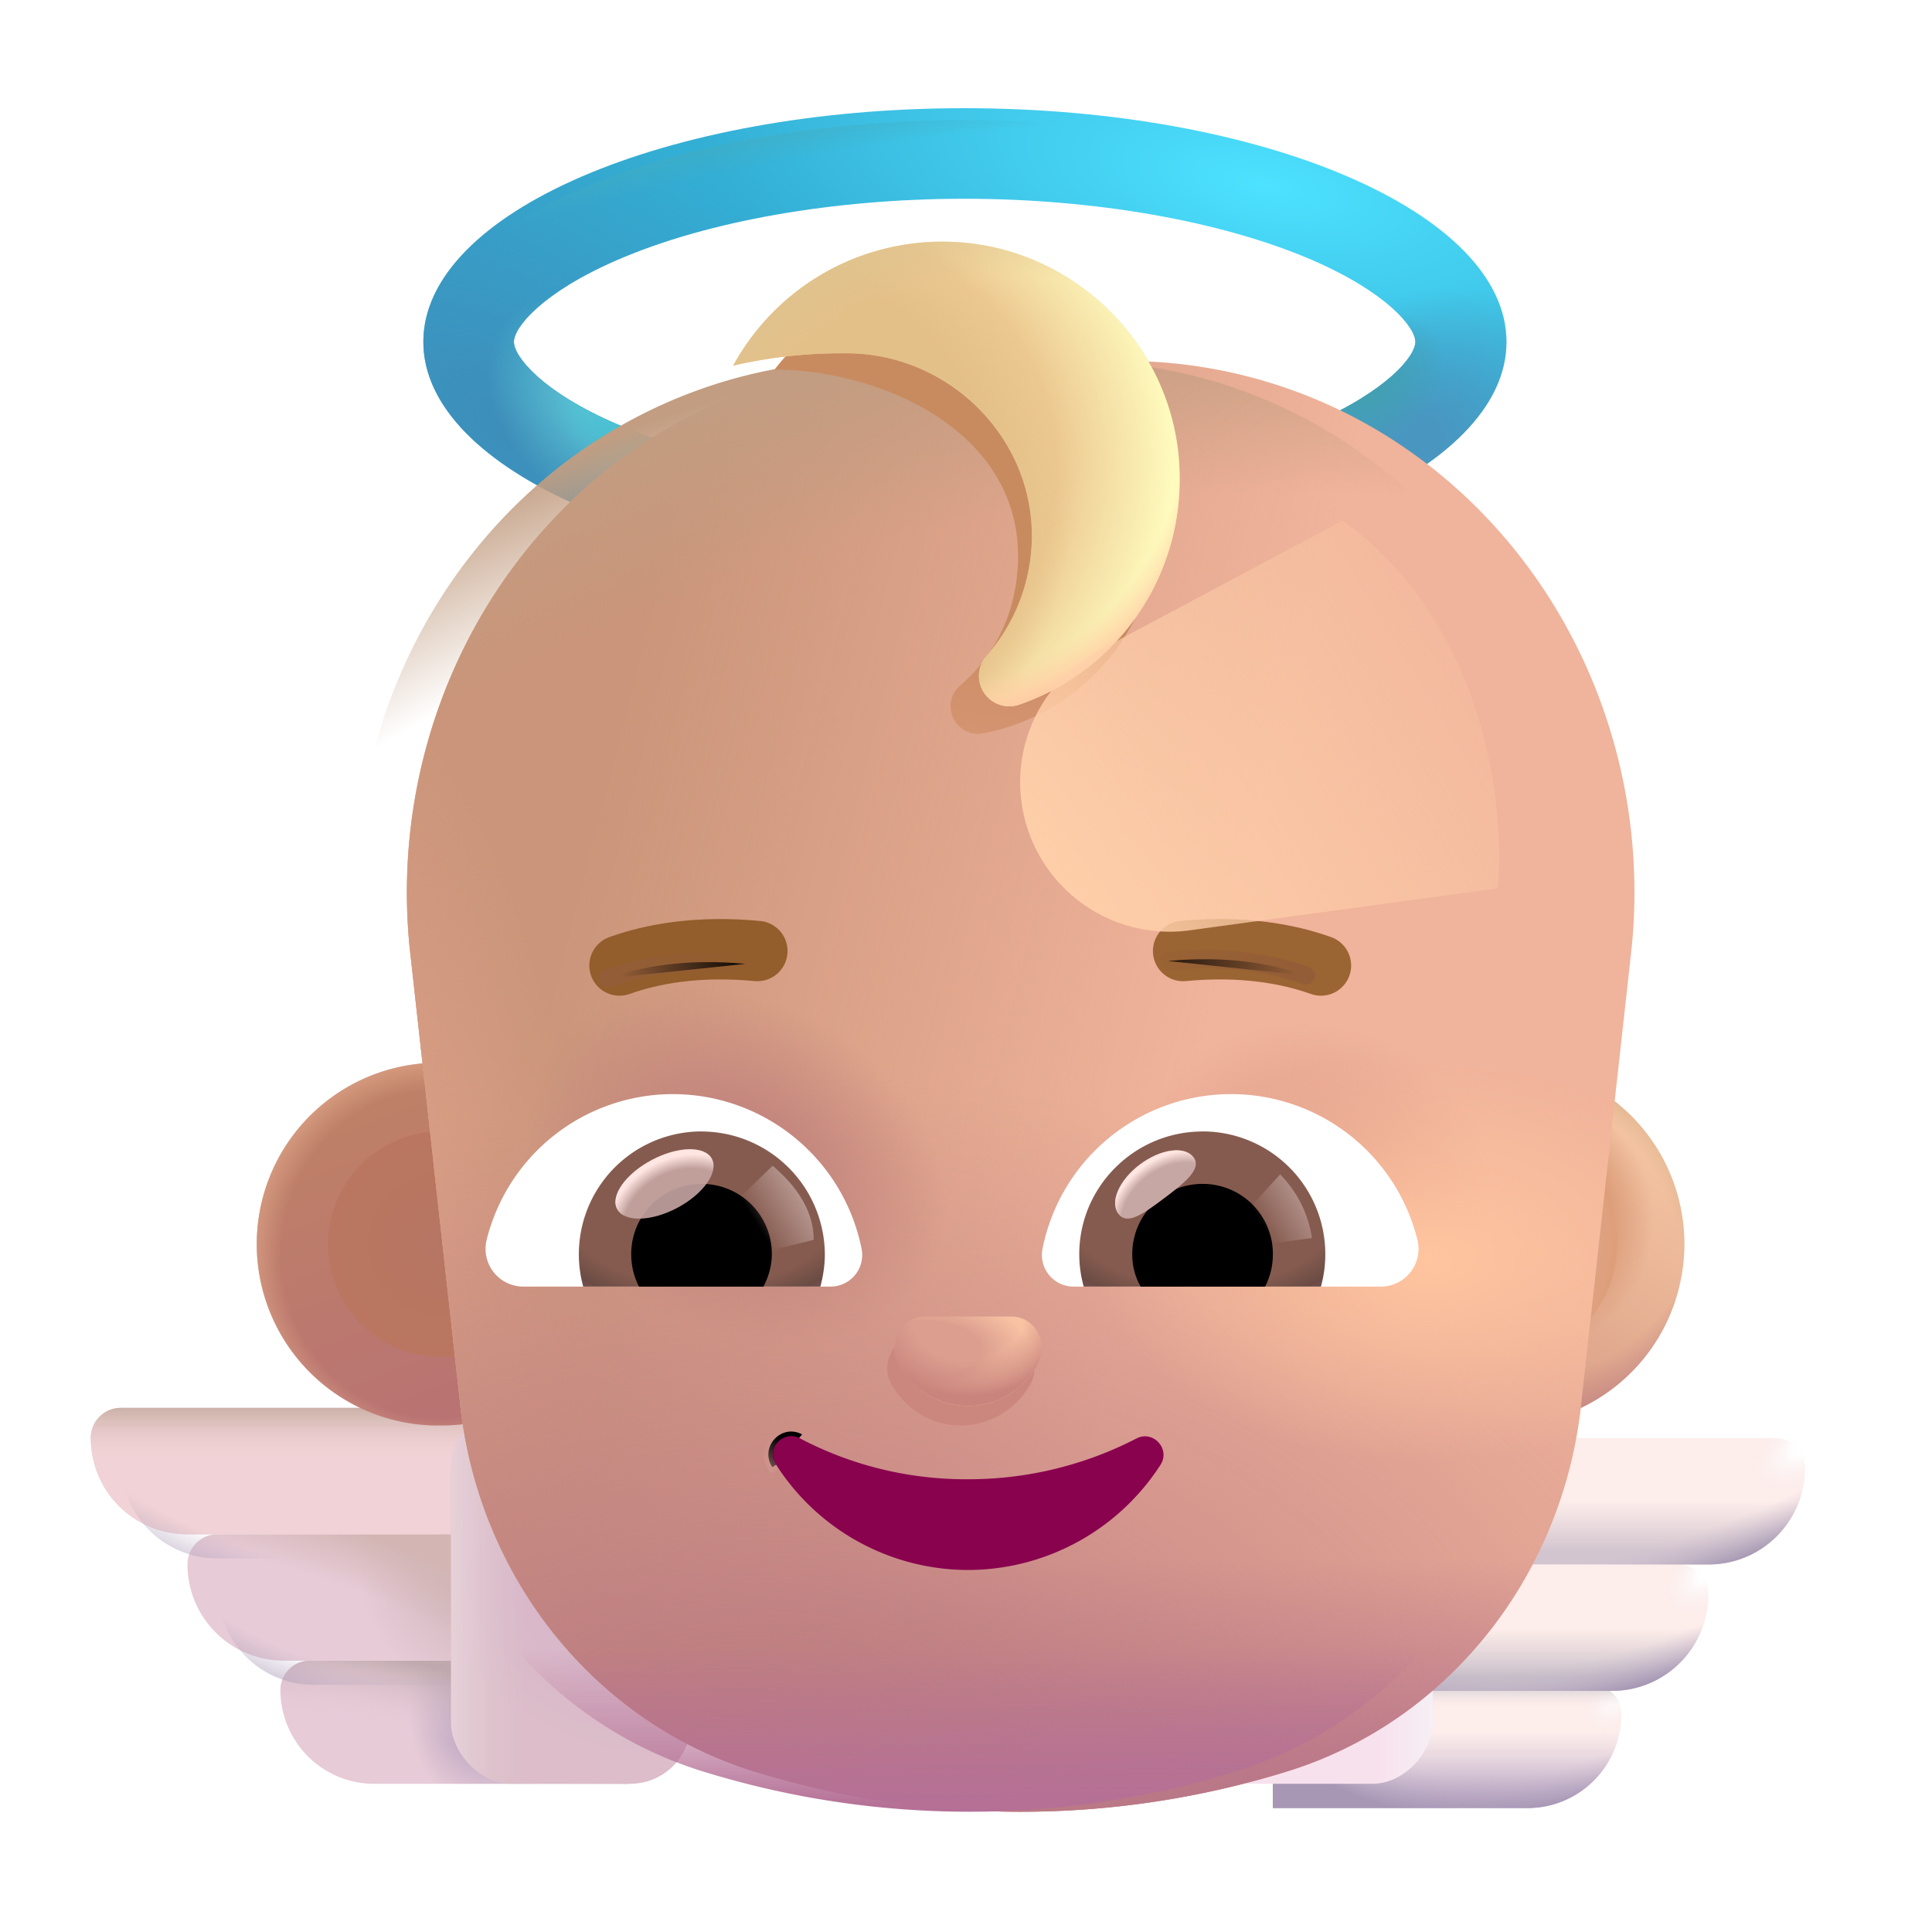 <svg width="100%" height="100%" viewBox="0 0 32 32" xmlns="http://www.w3.org/2000/svg"><g filter="url(#a)"><path fill="url(#b)" d="M15.972 3.492c2.16 0 4.26.37 5.75 1.01 1.25.54 1.72 1.12 1.72 1.36s-.47.82-1.72 1.36c-1.49.64-3.58 1.01-5.75 1.01s-4.26-.36-5.74-1c-1.26-.54-1.72-1.13-1.72-1.37s.47-.82 1.72-1.36c1.48-.64 3.58-1.01 5.74-1.01m0-1.5c-4.95 0-8.96 1.73-8.96 3.87s4.01 3.87 8.97 3.87 8.97-1.73 8.97-3.87-4.02-3.87-8.98-3.87"/><path fill="url(#c)" d="M15.972 3.492c2.16 0 4.26.37 5.75 1.01 1.25.54 1.72 1.12 1.72 1.36s-.47.82-1.72 1.36c-1.49.64-3.58 1.01-5.75 1.01s-4.26-.36-5.74-1c-1.26-.54-1.72-1.13-1.72-1.37s.47-.82 1.72-1.36c1.48-.64 3.58-1.01 5.74-1.01m0-1.5c-4.95 0-8.96 1.73-8.96 3.87s4.01 3.87 8.97 3.87 8.97-1.73 8.97-3.87-4.02-3.87-8.98-3.87"/><path fill="url(#d)" d="M15.972 3.492c2.16 0 4.26.37 5.75 1.01 1.25.54 1.72 1.12 1.72 1.36s-.47.82-1.72 1.36c-1.49.64-3.58 1.01-5.75 1.01s-4.26-.36-5.74-1c-1.26-.54-1.72-1.13-1.72-1.37s.47-.82 1.72-1.36c1.48-.64 3.58-1.01 5.74-1.01m0-1.5c-4.95 0-8.96 1.73-8.96 3.87s4.01 3.87 8.97 3.87 8.97-1.73 8.97-3.87-4.02-3.87-8.98-3.87"/><path fill="url(#e)" d="M15.972 3.492c2.16 0 4.26.37 5.75 1.01 1.25.54 1.72 1.12 1.72 1.36s-.47.82-1.72 1.36c-1.49.64-3.58 1.01-5.75 1.01s-4.26-.36-5.74-1c-1.26-.54-1.72-1.13-1.72-1.37s.47-.82 1.72-1.36c1.48-.64 3.58-1.01 5.74-1.01m0-1.5c-4.95 0-8.96 1.73-8.96 3.87s4.01 3.87 8.97 3.87 8.97-1.73 8.97-3.87-4.02-3.87-8.98-3.87"/><path fill="url(#f)" d="M15.972 3.492c2.16 0 4.26.37 5.75 1.01 1.25.54 1.72 1.12 1.72 1.36s-.47.82-1.72 1.36c-1.49.64-3.58 1.01-5.75 1.01s-4.26-.36-5.74-1c-1.26-.54-1.72-1.13-1.72-1.37s.47-.82 1.72-1.36c1.48-.64 3.58-1.01 5.74-1.01m0-1.5c-4.95 0-8.96 1.73-8.96 3.87s4.01 3.87 8.97 3.87 8.97-1.73 8.97-3.87-4.02-3.87-8.98-3.87"/><path fill="url(#g)" d="M15.972 3.492c2.16 0 4.26.37 5.75 1.01 1.25.54 1.72 1.12 1.72 1.36s-.47.82-1.72 1.36c-1.49.64-3.58 1.01-5.75 1.01s-4.26-.36-5.74-1c-1.26-.54-1.72-1.13-1.72-1.37s.47-.82 1.72-1.36c1.48-.64 3.58-1.01 5.74-1.01m0-1.5c-4.95 0-8.96 1.73-8.96 3.87s4.01 3.87 8.97 3.87 8.97-1.73 8.97-3.87-4.02-3.87-8.98-3.87"/></g><path fill="url(#h)" d="M15.972 3.492c2.16 0 4.26.37 5.75 1.01 1.25.54 1.72 1.12 1.72 1.36s-.47.82-1.72 1.36c-1.49.64-3.58 1.01-5.75 1.01s-4.26-.36-5.74-1c-1.26-.54-1.72-1.13-1.72-1.37s.47-.82 1.72-1.36c1.48-.64 3.58-1.01 5.74-1.01m0-1.5c-4.95 0-8.96 1.73-8.96 3.87s4.01 3.87 8.97 3.87 8.97-1.73 8.97-3.87-4.02-3.87-8.98-3.87"/><path fill="#FDEDEB" d="M26.856 28.392a.486.486 0 0 0-.486-.486h-5.288v2.04h4.22c.858 0 1.553-.697 1.553-1.555"/><path fill="url(#i)" d="M26.856 28.392a.486.486 0 0 0-.486-.486h-5.288v2.04h4.22c.858 0 1.553-.697 1.553-1.555"/><path fill="url(#j)" d="M26.856 28.392a.486.486 0 0 0-.486-.486h-5.288v2.04h4.22c.858 0 1.553-.697 1.553-1.555"/><path fill="url(#k)" d="M26.856 28.392a.486.486 0 0 0-.486-.486h-5.288v2.04h4.22c.858 0 1.553-.697 1.553-1.555"/><path fill="url(#l)" d="M26.856 28.392a.486.486 0 0 0-.486-.486h-5.288v2.04h4.22c.858 0 1.553-.697 1.553-1.555"/><g filter="url(#m)"><path fill="#FDEDEB" d="M28.395 26.31a.5.5 0 0 0-.499-.498h-6.814v2.094h5.717c.881 0 1.596-.714 1.596-1.595"/><path fill="url(#n)" d="M28.395 26.31a.5.5 0 0 0-.499-.498h-6.814v2.094h5.717c.881 0 1.596-.714 1.596-1.595"/><path fill="url(#o)" d="M28.395 26.31a.5.5 0 0 0-.499-.498h-6.814v2.094h5.717c.881 0 1.596-.714 1.596-1.595"/><path fill="url(#p)" d="M28.395 26.31a.5.5 0 0 0-.499-.498h-6.814v2.094h5.717c.881 0 1.596-.714 1.596-1.595"/></g><g filter="url(#q)"><path fill="#FDEDEB" d="M29.996 24.217a.5.5 0 0 0-.498-.498h-8.416v2.093h7.319c.88 0 1.595-.714 1.595-1.595"/><path fill="url(#r)" d="M29.996 24.217a.5.5 0 0 0-.498-.498h-8.416v2.093h7.319c.88 0 1.595-.714 1.595-1.595"/><path fill="url(#s)" d="M29.996 24.217a.5.5 0 0 0-.498-.498h-8.416v2.093h7.319c.88 0 1.595-.714 1.595-1.595"/><path fill="url(#t)" d="M29.996 24.217a.5.5 0 0 0-.498-.498h-8.416v2.093h7.319c.88 0 1.595-.714 1.595-1.595"/></g><g filter="url(#u)" transform="matrix(-1 0 0 1 24.129 23.718)"><rect width="3.969" height="6.227" fill="#F7E1ED" rx="1"/><rect width="3.969" height="6.227" fill="url(#v)" rx="1"/></g><g filter="url(#w)"><path fill="#E7CBD7" d="M5.145 28.392c0-.269.217-.486.485-.486h5.288v2.04h-4.22a1.554 1.554 0 0 1-1.553-1.555"/><path fill="url(#x)" d="M5.145 28.392c0-.269.217-.486.485-.486h5.288v2.04h-4.22a1.554 1.554 0 0 1-1.553-1.555"/><path fill="url(#y)" d="M5.145 28.392c0-.269.217-.486.485-.486h5.288v2.04h-4.22a1.554 1.554 0 0 1-1.553-1.555"/></g><g filter="url(#z)"><path fill="#E7CBD7" d="M3.605 26.31c0-.275.224-.498.499-.498h6.814v2.094H5.201a1.595 1.595 0 0 1-1.596-1.595"/><path fill="url(#A)" d="M3.605 26.31c0-.275.224-.498.499-.498h6.814v2.094H5.201a1.595 1.595 0 0 1-1.596-1.595"/><path fill="url(#B)" d="M3.605 26.31c0-.275.224-.498.499-.498h6.814v2.094H5.201a1.595 1.595 0 0 1-1.596-1.595"/></g><path fill="url(#C)" d="M3.605 26.31c0-.275.224-.498.499-.498h6.814v2.094H5.201a1.595 1.595 0 0 1-1.596-1.595"/><g filter="url(#D)"><path fill="#E7CBD7" d="M2.004 24.217c0-.275.223-.498.498-.498h8.416v2.093H3.599a1.595 1.595 0 0 1-1.595-1.595"/><path fill="#F1D2D6" d="M2.004 24.217c0-.275.223-.498.498-.498h8.416v2.093H3.599a1.595 1.595 0 0 1-1.595-1.595"/><path fill="url(#E)" d="M2.004 24.217c0-.275.223-.498.498-.498h8.416v2.093H3.599a1.595 1.595 0 0 1-1.595-1.595"/></g><path fill="url(#F)" d="M2.004 24.217c0-.275.223-.498.498-.498h8.416v2.093H3.599a1.595 1.595 0 0 1-1.595-1.595"/><g filter="url(#G)"><rect width="3.969" height="6.227" x="7.871" y="23.718" fill="url(#H)" rx="1"/><rect width="3.969" height="6.227" x="7.871" y="23.718" fill="url(#I)" rx="1"/></g><path fill="url(#J)" d="M7.257 23.61a3.004 3.004 0 1 0 0-6.007 3.004 3.004 0 0 0 0 6.008"/><path fill="url(#K)" d="M7.257 23.61a3.004 3.004 0 1 0 0-6.007 3.004 3.004 0 0 0 0 6.008"/><g filter="url(#L)"><path fill="url(#M)" d="M7.257 22.474a1.867 1.867 0 1 0 0-3.733 1.867 1.867 0 0 0 0 3.733"/></g><path fill="url(#N)" d="M24.817 23.61a3.004 3.004 0 1 0 0-6.006 3.004 3.004 0 0 0 0 6.007"/><path fill="url(#O)" d="M24.817 23.61a3.004 3.004 0 1 0 0-6.006 3.004 3.004 0 0 0 0 6.007"/><path fill="url(#P)" d="M24.817 23.61a3.004 3.004 0 1 0 0-6.006 3.004 3.004 0 0 0 0 6.007"/><path fill="url(#Q)" d="M24.817 23.61a3.004 3.004 0 1 0 0-6.006 3.004 3.004 0 0 0 0 6.007"/><g filter="url(#R)"><path fill="url(#S)" d="M24.817 22.531a1.924 1.924 0 1 0 0-3.847 1.924 1.924 0 0 0 0 3.847"/></g><g filter="url(#T)"><path fill="#F0B39B" d="M22.718 7.633a8.2 8.2 0 0 0-4.904-1.654h-3.517c-1.754 0-3.47.582-4.904 1.654-2.443 1.84-3.763 4.899-3.461 8.032l.83 7.497c.273 2.902 2.197 5.342 4.866 6.174 2.886.896 5.97.896 8.855 0 2.67-.832 4.593-3.272 4.866-6.174l.83-7.497c.302-3.133-1.018-6.192-3.46-8.032"/><path fill="url(#U)" d="M22.718 7.633a8.2 8.2 0 0 0-4.904-1.654h-3.517c-1.754 0-3.47.582-4.904 1.654-2.443 1.84-3.763 4.899-3.461 8.032l.83 7.497c.273 2.902 2.197 5.342 4.866 6.174 2.886.896 5.97.896 8.855 0 2.67-.832 4.593-3.272 4.866-6.174l.83-7.497c.302-3.133-1.018-6.192-3.46-8.032"/><path fill="url(#V)" d="M22.718 7.633a8.2 8.2 0 0 0-4.904-1.654h-3.517c-1.754 0-3.47.582-4.904 1.654-2.443 1.84-3.763 4.899-3.461 8.032l.83 7.497c.273 2.902 2.197 5.342 4.866 6.174 2.886.896 5.97.896 8.855 0 2.67-.832 4.593-3.272 4.866-6.174l.83-7.497c.302-3.133-1.018-6.192-3.46-8.032"/><path fill="url(#W)" d="M22.718 7.633a8.2 8.2 0 0 0-4.904-1.654h-3.517c-1.754 0-3.47.582-4.904 1.654-2.443 1.84-3.763 4.899-3.461 8.032l.83 7.497c.273 2.902 2.197 5.342 4.866 6.174 2.886.896 5.97.896 8.855 0 2.67-.832 4.593-3.272 4.866-6.174l.83-7.497c.302-3.133-1.018-6.192-3.46-8.032"/><path fill="url(#X)" d="M22.718 7.633a8.2 8.2 0 0 0-4.904-1.654h-3.517c-1.754 0-3.47.582-4.904 1.654-2.443 1.84-3.763 4.899-3.461 8.032l.83 7.497c.273 2.902 2.197 5.342 4.866 6.174 2.886.896 5.97.896 8.855 0 2.67-.832 4.593-3.272 4.866-6.174l.83-7.497c.302-3.133-1.018-6.192-3.46-8.032"/><path fill="url(#Y)" d="M22.718 7.633a8.2 8.2 0 0 0-4.904-1.654h-3.517c-1.754 0-3.47.582-4.904 1.654-2.443 1.84-3.763 4.899-3.461 8.032l.83 7.497c.273 2.902 2.197 5.342 4.866 6.174 2.886.896 5.97.896 8.855 0 2.67-.832 4.593-3.272 4.866-6.174l.83-7.497c.302-3.133-1.018-6.192-3.46-8.032"/><path fill="url(#Z)" d="M22.718 7.633a8.2 8.2 0 0 0-4.904-1.654h-3.517c-1.754 0-3.47.582-4.904 1.654-2.443 1.84-3.763 4.899-3.461 8.032l.83 7.497c.273 2.902 2.197 5.342 4.866 6.174 2.886.896 5.97.896 8.855 0 2.67-.832 4.593-3.272 4.866-6.174l.83-7.497c.302-3.133-1.018-6.192-3.46-8.032"/><path fill="url(#aa)" d="M22.718 7.633a8.2 8.2 0 0 0-4.904-1.654h-3.517c-1.754 0-3.47.582-4.904 1.654-2.443 1.84-3.763 4.899-3.461 8.032l.83 7.497c.273 2.902 2.197 5.342 4.866 6.174 2.886.896 5.97.896 8.855 0 2.67-.832 4.593-3.272 4.866-6.174l.83-7.497c.302-3.133-1.018-6.192-3.46-8.032"/></g><path fill="url(#ab)" d="M22.718 7.633a8.2 8.2 0 0 0-4.904-1.654h-3.517c-1.754 0-3.47.582-4.904 1.654-2.443 1.84-3.763 4.899-3.461 8.032l.83 7.497c.273 2.902 2.197 5.342 4.866 6.174 2.886.896 5.97.896 8.855 0 2.67-.832 4.593-3.272 4.866-6.174l.83-7.497c.302-3.133-1.018-6.192-3.46-8.032"/><path fill="url(#ac)" d="M22.718 7.633a8.2 8.2 0 0 0-4.904-1.654h-3.517c-1.754 0-3.47.582-4.904 1.654-2.443 1.84-3.763 4.899-3.461 8.032l.83 7.497c.273 2.902 2.197 5.342 4.866 6.174 2.886.896 5.97.896 8.855 0 2.67-.832 4.593-3.272 4.866-6.174l.83-7.497c.302-3.133-1.018-6.192-3.46-8.032"/><g filter="url(#ad)"><path stroke="url(#ae)" stroke-width=".15" d="M13.286 23.758c-.345-.185-.711.21-.494.543l.063-.04z"/></g><g filter="url(#af)"><path fill="#89024E" d="M16.03 24.501a5.9 5.9 0 0 1-2.78-.677c-.275-.148-.57.167-.395.436a3.78 3.78 0 0 0 3.184 1.744 3.8 3.8 0 0 0 3.184-1.744c.165-.26-.12-.575-.396-.436a6.06 6.06 0 0 1-2.797.677"/></g><path fill="#fff" d="M20.39 18.122a3.18 3.18 0 0 1 3.087 2.412.625.625 0 0 1-.61.776h-5.083a.524.524 0 0 1-.518-.62 3.185 3.185 0 0 1 3.124-2.568M11.148 18.122a3.18 3.18 0 0 0-3.087 2.412.625.625 0 0 0 .61.776h5.083a.524.524 0 0 0 .518-.62 3.19 3.19 0 0 0-3.124-2.568"/><path fill="url(#ag)" d="M19.919 18.74a2.033 2.033 0 0 1 1.96 2.57H17.95a2 2 0 0 1-.074-.536c0-1.118.915-2.033 2.043-2.033"/><path fill="url(#ah)" d="M11.62 18.74a2.033 2.033 0 0 0-1.96 2.57h3.928c.046-.176.074-.351.074-.536a2.047 2.047 0 0 0-2.043-2.033"/><path fill="#000" d="M18.754 20.774a1.16 1.16 0 0 1 1.165-1.165 1.16 1.16 0 0 1 1.164 1.165c0 .194-.046.379-.13.536h-2.06a1.05 1.05 0 0 1-.139-.536M12.784 20.774a1.16 1.16 0 0 0-1.165-1.165 1.16 1.16 0 0 0-1.164 1.165c0 .194.046.379.129.536h2.061c.083-.157.139-.342.139-.536"/><g filter="url(#ai)"><path stroke="#935D2C" stroke-linecap="round" stroke-linejoin="round" stroke-miterlimit="10" d="M10.011 16.292c.546-.195 1.303-.333 2.283-.24"/></g><g filter="url(#aj)"><path stroke="url(#ak)" stroke-linecap="round" stroke-linejoin="round" stroke-miterlimit="10" stroke-width=".3" d="M10.062 16.205c.545-.194 1.303-.333 2.282-.24"/></g><g filter="url(#al)"><path stroke="#9B6433" stroke-linecap="round" stroke-linejoin="round" stroke-miterlimit="10" d="M21.629 16.292c-.546-.195-1.304-.333-2.283-.24"/></g><g filter="url(#am)"><path stroke="url(#an)" stroke-linecap="round" stroke-linejoin="round" stroke-miterlimit="10" stroke-width=".3" d="M21.629 16.157c-.546-.194-1.304-.333-2.283-.24"/></g><g filter="url(#ao)"><path fill="url(#ap)" d="M16.147 5.096c-1.361-.205-2.548-.002-3.318 1.027 1.843 0 4.363 1.13 3.998 3.55a2.74 2.74 0 0 1-.92 1.678.456.456 0 0 0 .373.798 3.58 3.58 0 0 0 2.869-3.026c.276-1.928-1.076-3.735-3.002-4.027"/></g><g filter="url(#aq)"><path fill="#ECC991" d="M15.758 4.203a3.95 3.95 0 0 0-3.512 2.051 8 8 0 0 1 1.738-.203h.138c1.673 0 3.078 1.368 3.069 3.04a3.02 3.02 0 0 1-.749 1.97.502.502 0 0 0 .527.813 3.94 3.94 0 0 0 2.67-3.734c.01-2.144-1.737-3.91-3.88-3.937"/><path fill="url(#ar)" d="M15.758 4.203a3.95 3.95 0 0 0-3.512 2.051 8 8 0 0 1 1.738-.203h.138c1.673 0 3.078 1.368 3.069 3.04a3.02 3.02 0 0 1-.749 1.97.502.502 0 0 0 .527.813 3.94 3.94 0 0 0 2.67-3.734c.01-2.144-1.737-3.91-3.88-3.937"/><path fill="url(#as)" d="M15.758 4.203a3.95 3.95 0 0 0-3.512 2.051 8 8 0 0 1 1.738-.203h.138c1.673 0 3.078 1.368 3.069 3.04a3.02 3.02 0 0 1-.749 1.97.502.502 0 0 0 .527.813 3.94 3.94 0 0 0 2.67-3.734c.01-2.144-1.737-3.91-3.88-3.937"/><path fill="url(#at)" d="M15.758 4.203a3.95 3.95 0 0 0-3.512 2.051 8 8 0 0 1 1.738-.203h.138c1.673 0 3.078 1.368 3.069 3.04a3.02 3.02 0 0 1-.749 1.97.502.502 0 0 0 .527.813 3.94 3.94 0 0 0 2.67-3.734c.01-2.144-1.737-3.91-3.88-3.937"/><path fill="url(#au)" d="M15.758 4.203a3.95 3.95 0 0 0-3.512 2.051 8 8 0 0 1 1.738-.203h.138c1.673 0 3.078 1.368 3.069 3.04a3.02 3.02 0 0 1-.749 1.97.502.502 0 0 0 .527.813 3.94 3.94 0 0 0 2.67-3.734c.01-2.144-1.737-3.91-3.88-3.937"/></g><g filter="url(#av)"><path fill="#CB877E" d="M15.916 23.611c.47 0 .892-.26 1.132-.649.22-.357-.01-.833-.41-.833h-1.443c-.4 0-.64.487-.41.833.24.4.66.649 1.131.649"/></g><g filter="url(#aw)"><path fill="url(#ax)" d="M16.04 23.288c.47 0 .89-.26 1.13-.65.221-.356-.01-.832-.41-.832h-1.442c-.4 0-.64.487-.41.833.24.4.66.649 1.131.649"/><path fill="url(#ay)" d="M16.04 23.288c.47 0 .89-.26 1.13-.65.221-.356-.01-.832-.41-.832h-1.442c-.4 0-.64.487-.41.833.24.4.66.649 1.131.649"/></g><g filter="url(#az)"><path fill="#C7A7A3" d="M19.77 19.17c.144.194-.159.43-.503.688s-.6.438-.744.245c-.145-.194.016-.56.36-.817.345-.258.742-.31.886-.116"/><path fill="url(#aA)" d="M19.77 19.17c.144.194-.159.43-.503.688s-.6.438-.744.245c-.145-.194.016-.56.36-.817.345-.258.742-.31.886-.116"/></g><g filter="url(#aB)"><path fill="url(#aC)" d="M21.73 20.506a1.9 1.9 0 0 0-.527-1.054l-.592.65.267.52z"/></g><g filter="url(#aD)"><path fill="url(#aE)" d="M13.477 20.535c0-.657-.534-1.095-.679-1.227l-.657.635.405.823z"/></g><g filter="url(#aF)" transform="rotate(-27.914 11.006 19.61)"><ellipse cx="11.006" cy="19.61" fill="#C7A7A3" fill-opacity=".9" rx=".888" ry=".449"/><ellipse cx="11.006" cy="19.61" fill="url(#aG)" rx=".888" ry=".449"/></g><g filter="url(#aH)"><path fill="url(#aI)" d="m18.209 10.771 4.03-2.15c2.563 1.849 2.679 5.19 2.563 6.094l-5.094.694a2.476 2.476 0 0 1-1.5-4.638"/></g><defs><radialGradient id="b" cx="0" cy="0" r="1" gradientTransform="matrix(-.75 3.688 -9.721 -1.977 20.936 3.273)" gradientUnits="userSpaceOnUse"><stop stop-color="#4DE2FF"/><stop offset="1" stop-color="#33AED4"/></radialGradient><radialGradient id="c" cx="0" cy="0" r="1" gradientTransform="rotate(-57.45 10.945 -4.159)scale(5.227 10.64)" gradientUnits="userSpaceOnUse"><stop stop-color="#3D8DB9"/><stop offset="1" stop-color="#3D8DB9" stop-opacity="0"/></radialGradient><radialGradient id="d" cx="0" cy="0" r="1" gradientTransform="matrix(1.344 1.469 -1.116 1.021 9.827 6.867)" gradientUnits="userSpaceOnUse"><stop offset=".158" stop-color="#5BBFD1"/><stop offset="1" stop-color="#5BBFD1" stop-opacity="0"/></radialGradient><radialGradient id="e" cx="0" cy="0" r="1" gradientTransform="matrix(-1.031 -.984 .588 -.616 10.327 7.32)" gradientUnits="userSpaceOnUse"><stop stop-color="#47C2D5"/><stop offset="1" stop-color="#47C2D5" stop-opacity="0"/></radialGradient><radialGradient id="f" cx="0" cy="0" r="1" gradientTransform="matrix(-2.688 1.859 -1.342 -1.94 23.265 7.664)" gradientUnits="userSpaceOnUse"><stop offset=".21" stop-color="#4997C1"/><stop offset="1" stop-color="#4997C1" stop-opacity="0"/></radialGradient><radialGradient id="g" cx="0" cy="0" r="1" gradientTransform="rotate(144.605 10.25 6.882)scale(1.457 1.051)" gradientUnits="userSpaceOnUse"><stop offset=".21" stop-color="#439FB2"/><stop offset="1" stop-color="#439FB2" stop-opacity="0"/></radialGradient><radialGradient id="h" cx="0" cy="0" r="1" gradientTransform="matrix(-1.938 -7.271 18.542 -4.941 11.718 9.732)" gradientUnits="userSpaceOnUse"><stop offset=".879" stop-color="#43ACC0" stop-opacity="0"/><stop offset="1" stop-color="#43ACC0"/></radialGradient><radialGradient id="j" cx="0" cy="0" r="1" gradientTransform="matrix(.607 2.648 -4.706 1.079 25.39 27.518)" gradientUnits="userSpaceOnUse"><stop offset=".67" stop-color="#CEBFD0" stop-opacity="0"/><stop offset=".891" stop-color="#A797B5"/></radialGradient><radialGradient id="k" cx="0" cy="0" r="1" gradientTransform="matrix(-.524 .609 -.336 -.289 26.855 28.02)" gradientUnits="userSpaceOnUse"><stop offset=".201" stop-color="#fff"/><stop offset="1" stop-color="#F7F1F1" stop-opacity="0"/></radialGradient><radialGradient id="o" cx="0" cy="0" r="1" gradientTransform="rotate(74.205 -3.53 30.25)scale(2.825 6.037)" gradientUnits="userSpaceOnUse"><stop offset=".67" stop-color="#CEBFD0" stop-opacity="0"/><stop offset=".891" stop-color="#A797B5"/></radialGradient><radialGradient id="p" cx="0" cy="0" r="1" gradientTransform="matrix(-.664 .625 -.348 -.37 28.395 25.93)" gradientUnits="userSpaceOnUse"><stop offset=".201" stop-color="#fff"/><stop offset="1" stop-color="#F7F1F1" stop-opacity="0"/></radialGradient><radialGradient id="s" cx="0" cy="0" r="1" gradientTransform="matrix(.938 2.719 -6.835 2.357 27.733 23.32)" gradientUnits="userSpaceOnUse"><stop offset=".699" stop-color="#CEBFD0" stop-opacity="0"/><stop offset=".922" stop-color="#A89BB4"/></radialGradient><radialGradient id="t" cx="0" cy="0" r="1" gradientTransform="matrix(-.81 .625 -.337 -.437 29.996 23.836)" gradientUnits="userSpaceOnUse"><stop offset=".201" stop-color="#fff"/><stop offset="1" stop-color="#F7F1F1" stop-opacity="0"/></radialGradient><radialGradient id="x" cx="0" cy="0" r="1" gradientTransform="matrix(-.688 1.734 -1.375 -.545 8.812 28.492)" gradientUnits="userSpaceOnUse"><stop offset=".308" stop-color="#AF9ABA"/><stop offset="1" stop-color="#AF9ABA" stop-opacity="0"/></radialGradient><radialGradient id="y" cx="0" cy="0" r="1" gradientTransform="matrix(.547 -2.211 5.399 1.335 6.765 30.117)" gradientUnits="userSpaceOnUse"><stop offset=".513" stop-color="#E7CBD8" stop-opacity="0"/><stop offset="1" stop-color="#BFA9AD"/></radialGradient><radialGradient id="A" cx="0" cy="0" r="1" gradientTransform="matrix(-.812 2.25 -2.223 -.803 8.78 26.21)" gradientUnits="userSpaceOnUse"><stop offset=".308" stop-color="#CFB6BB"/><stop offset="1" stop-color="#CFB6BB" stop-opacity="0"/></radialGradient><radialGradient id="B" cx="0" cy="0" r="1" gradientTransform="rotate(-69.661 23.009 9.976)scale(2.421 7.08)" gradientUnits="userSpaceOnUse"><stop offset=".624" stop-color="#D3B6B4" stop-opacity="0"/><stop offset="1" stop-color="#D3B6B4"/></radialGradient><radialGradient id="C" cx="0" cy="0" r="1" gradientTransform="matrix(-1.083 3.188 -5.206 -1.768 5.832 25.21)" gradientUnits="userSpaceOnUse"><stop offset=".701" stop-color="#B0A1BB" stop-opacity="0"/><stop offset=".986" stop-color="#B0A1BB"/></radialGradient><radialGradient id="F" cx="0" cy="0" r="1" gradientTransform="matrix(-1.219 3.469 -6.658 -2.339 4.718 23.117)" gradientUnits="userSpaceOnUse"><stop offset=".701" stop-color="#B0A1BB" stop-opacity="0"/><stop offset=".986" stop-color="#B0A1BB"/></radialGradient><radialGradient id="H" cx="0" cy="0" r="1" gradientTransform="rotate(122.4 -2.426 16.404)scale(1.925 3.136)" gradientUnits="userSpaceOnUse"><stop stop-color="#D7B5CA"/><stop offset="1" stop-color="#DCBDC9"/></radialGradient><radialGradient id="K" cx="0" cy="0" r="1" gradientTransform="matrix(-3.271 .173 -.18 -3.401 7.257 20.78)" gradientUnits="userSpaceOnUse"><stop offset=".795" stop-color="#DDA388" stop-opacity="0"/><stop offset="1" stop-color="#DDA388"/></radialGradient><radialGradient id="M" cx="0" cy="0" r="1" gradientTransform="rotate(90 -6.675 13.932)scale(1.867)" gradientUnits="userSpaceOnUse"><stop stop-color="#B67663"/><stop offset="1" stop-color="#BA7660"/></radialGradient><radialGradient id="O" cx="0" cy="0" r="1" gradientTransform="rotate(90.949 2.974 22.117)scale(4.362 4.18)" gradientUnits="userSpaceOnUse"><stop offset=".766" stop-color="#BC7C81" stop-opacity="0"/><stop offset="1" stop-color="#BC7C81"/></radialGradient><radialGradient id="P" cx="0" cy="0" r="1" gradientTransform="rotate(-48.351 35.104 -17.883)scale(2.57 2.536)" gradientUnits="userSpaceOnUse"><stop offset=".586" stop-color="#DB9C78"/><stop offset=".883" stop-color="#DB9C78" stop-opacity="0"/></radialGradient><radialGradient id="Q" cx="0" cy="0" r="1" gradientTransform="matrix(.751 -3.524 2.767 .59 25.315 21.43)" gradientUnits="userSpaceOnUse"><stop offset=".879" stop-color="#E3B792" stop-opacity="0"/><stop offset="1" stop-color="#E3B792"/></radialGradient><radialGradient id="S" cx="0" cy="0" r="1" gradientTransform="rotate(8.973 -119.519 172.527)scale(1.389 2.053)" gradientUnits="userSpaceOnUse"><stop offset=".55" stop-color="#DFA689"/><stop offset="1" stop-color="#DD9D78"/></radialGradient><radialGradient id="W" cx="0" cy="0" r="1" gradientTransform="rotate(82.171 -8.613 13.778)scale(9.329 2.844)" gradientUnits="userSpaceOnUse"><stop stop-color="#DA9F86"/><stop offset="1" stop-color="#DA9F86" stop-opacity="0"/></radialGradient><radialGradient id="X" cx="0" cy="0" r="1" gradientTransform="matrix(-1.155 -12.015 18.853 -1.813 11.12 30.008)" gradientUnits="userSpaceOnUse"><stop offset=".109" stop-color="#BC7C81"/><stop offset="1" stop-color="#BC7C81" stop-opacity="0"/></radialGradient><radialGradient id="Y" cx="0" cy="0" r="1" gradientTransform="matrix(1.3 -2.426 3.235 1.733 11.351 19.308)" gradientUnits="userSpaceOnUse"><stop offset=".189" stop-color="#C0817C"/><stop offset="1" stop-color="#C0817C" stop-opacity="0"/></radialGradient><radialGradient id="Z" cx="0" cy="0" r="1" gradientTransform="rotate(-79.579 22.17 -2.767)scale(2.555 2.991)" gradientUnits="userSpaceOnUse"><stop offset=".235" stop-color="#E1A08C"/><stop offset="1" stop-color="#E1A08C" stop-opacity="0"/></radialGradient><radialGradient id="aa" cx="0" cy="0" r="1" gradientTransform="matrix(0 3.35 -5.459 0 22.817 20.867)" gradientUnits="userSpaceOnUse"><stop stop-color="#FFC59F"/><stop offset="1" stop-color="#FFC59F" stop-opacity="0"/></radialGradient><radialGradient id="ac" cx="0" cy="0" r="1" gradientTransform="rotate(-106.498 17.179 5.02)scale(17.29 24.981)" gradientUnits="userSpaceOnUse"><stop offset=".825" stop-color="#C29D81" stop-opacity="0"/><stop offset="1" stop-color="#C29D81"/></radialGradient><radialGradient id="ag" cx="0" cy="0" r="1" gradientTransform="matrix(0 1.848 -2.94 0 19.914 19.828)" gradientUnits="userSpaceOnUse"><stop offset=".802" stop-color="#865B4F"/><stop offset="1" stop-color="#694B43"/><stop offset="1" stop-color="#704D49"/></radialGradient><radialGradient id="ah" cx="0" cy="0" r="1" gradientTransform="matrix(0 1.848 -2.94 0 11.624 19.828)" gradientUnits="userSpaceOnUse"><stop offset=".802" stop-color="#865B4F"/><stop offset="1" stop-color="#694B43"/><stop offset="1" stop-color="#704D49"/></radialGradient><radialGradient id="ar" cx="0" cy="0" r="1" gradientTransform="rotate(-11.039 48.787 -59.239)scale(7.365 6.144)" gradientUnits="userSpaceOnUse"><stop offset=".733" stop-color="#FFFBBE" stop-opacity="0"/><stop offset="1" stop-color="#FFFBBE"/></radialGradient><radialGradient id="as" cx="0" cy="0" r="1" gradientTransform="matrix(5.661 -2.484 2.398 5.466 12.246 8.737)" gradientUnits="userSpaceOnUse"><stop offset=".719" stop-color="#E4C089"/><stop offset=".912" stop-color="#E4C089" stop-opacity="0"/></radialGradient><radialGradient id="at" cx="0" cy="0" r="1" gradientTransform="rotate(-122.764 11.017 .43)scale(6.212 6.405)" gradientUnits="userSpaceOnUse"><stop offset=".825" stop-color="#DFC38E" stop-opacity="0"/><stop offset="1" stop-color="#DFC38E"/></radialGradient><radialGradient id="au" cx="0" cy="0" r="1" gradientTransform="matrix(2.83 4.506 -4.328 2.719 15.279 6.975)" gradientUnits="userSpaceOnUse"><stop offset=".862" stop-color="#FFCDA4" stop-opacity="0"/><stop offset=".966" stop-color="#FFCDA4"/></radialGradient><radialGradient id="ax" cx="0" cy="0" r="1" gradientTransform="matrix(1.762 .043 -.022 .911 15.322 22.37)" gradientUnits="userSpaceOnUse"><stop offset=".541" stop-color="#DC9F8F"/><stop offset="1" stop-color="#F8C2A3"/></radialGradient><radialGradient id="ay" cx="0" cy="0" r="1" gradientTransform="matrix(0 1.314 -1.659 0 16.037 21.806)" gradientUnits="userSpaceOnUse"><stop offset=".559" stop-color="#C9847D" stop-opacity="0"/><stop offset="1" stop-color="#C9847D"/></radialGradient><radialGradient id="aA" cx="0" cy="0" r="1" gradientTransform="matrix(-.528 -.681 .937 -.727 19.394 20.02)" gradientUnits="userSpaceOnUse"><stop offset=".766" stop-color="#FFE6E2" stop-opacity="0"/><stop offset=".966" stop-color="#FFE6E2"/></radialGradient><radialGradient id="aG" cx="0" cy="0" r="1" gradientTransform="rotate(-90.897 15.491 4.763)scale(1.126 1.353)" gradientUnits="userSpaceOnUse"><stop offset=".766" stop-color="#FFE6E2" stop-opacity="0"/><stop offset=".966" stop-color="#FFE6E2"/></radialGradient><filter id="a" width="17.94" height="7.94" x="7.011" y="1.792" color-interpolation-filters="sRGB" filterUnits="userSpaceOnUse"><feFlood flood-opacity="0" result="BackgroundImageFix"/><feBlend in="SourceGraphic" in2="BackgroundImageFix" result="shape"/><feColorMatrix in="SourceAlpha" result="hardAlpha" values="0 0 0 0 0 0 0 0 0 0 0 0 0 0 0 0 0 0 127 0"/><feOffset dy="-.2"/><feGaussianBlur stdDeviation=".3"/><feComposite in2="hardAlpha" k2="-1" k3="1" operator="arithmetic"/><feColorMatrix values="0 0 0 0 0.298 0 0 0 0 0.596 0 0 0 0 0.725 0 0 0 1 0"/><feBlend in2="shape" result="effect1_innerShadow_3987_22290"/></filter><filter id="m" width="7.412" height="2.194" x="20.982" y="25.812" color-interpolation-filters="sRGB" filterUnits="userSpaceOnUse"><feFlood flood-opacity="0" result="BackgroundImageFix"/><feBlend in="SourceGraphic" in2="BackgroundImageFix" result="shape"/><feColorMatrix in="SourceAlpha" result="hardAlpha" values="0 0 0 0 0 0 0 0 0 0 0 0 0 0 0 0 0 0 127 0"/><feOffset dx="-.1" dy=".1"/><feGaussianBlur stdDeviation=".2"/><feComposite in2="hardAlpha" k2="-1" k3="1" operator="arithmetic"/><feColorMatrix values="0 0 0 0 0.839 0 0 0 0 0.769 0 0 0 0 0.729 0 0 0 1 0"/><feBlend in2="shape" result="effect1_innerShadow_3987_22290"/></filter><filter id="q" width="9.014" height="2.194" x="20.982" y="23.718" color-interpolation-filters="sRGB" filterUnits="userSpaceOnUse"><feFlood flood-opacity="0" result="BackgroundImageFix"/><feBlend in="SourceGraphic" in2="BackgroundImageFix" result="shape"/><feColorMatrix in="SourceAlpha" result="hardAlpha" values="0 0 0 0 0 0 0 0 0 0 0 0 0 0 0 0 0 0 127 0"/><feOffset dx="-.1" dy=".1"/><feGaussianBlur stdDeviation=".2"/><feComposite in2="hardAlpha" k2="-1" k3="1" operator="arithmetic"/><feColorMatrix values="0 0 0 0 0.839 0 0 0 0 0.769 0 0 0 0 0.729 0 0 0 1 0"/><feBlend in2="shape" result="effect1_innerShadow_3987_22290"/></filter><filter id="u" width="4.369" height="6.627" x="20.16" y="23.319" color-interpolation-filters="sRGB" filterUnits="userSpaceOnUse"><feFlood flood-opacity="0" result="BackgroundImageFix"/><feBlend in="SourceGraphic" in2="BackgroundImageFix" result="shape"/><feColorMatrix in="SourceAlpha" result="hardAlpha" values="0 0 0 0 0 0 0 0 0 0 0 0 0 0 0 0 0 0 127 0"/><feOffset dx=".4" dy="-.4"/><feGaussianBlur stdDeviation=".35"/><feComposite in2="hardAlpha" k2="-1" k3="1" operator="arithmetic"/><feColorMatrix values="0 0 0 0 0.639 0 0 0 0 0.549 0 0 0 0 0.714 0 0 0 1 0"/><feBlend in2="shape" result="effect1_innerShadow_3987_22290"/></filter><filter id="w" width="6.273" height="2.439" x="4.645" y="27.506" color-interpolation-filters="sRGB" filterUnits="userSpaceOnUse"><feFlood flood-opacity="0" result="BackgroundImageFix"/><feBlend in="SourceGraphic" in2="BackgroundImageFix" result="shape"/><feColorMatrix in="SourceAlpha" result="hardAlpha" values="0 0 0 0 0 0 0 0 0 0 0 0 0 0 0 0 0 0 127 0"/><feOffset dx="-.5" dy="-.4"/><feGaussianBlur stdDeviation=".375"/><feComposite in2="hardAlpha" k2="-1" k3="1" operator="arithmetic"/><feColorMatrix values="0 0 0 0 0.635 0 0 0 0 0.541 0 0 0 0 0.718 0 0 0 1 0"/><feBlend in2="shape" result="effect1_innerShadow_3987_22290"/></filter><filter id="z" width="7.813" height="2.494" x="3.105" y="25.412" color-interpolation-filters="sRGB" filterUnits="userSpaceOnUse"><feFlood flood-opacity="0" result="BackgroundImageFix"/><feBlend in="SourceGraphic" in2="BackgroundImageFix" result="shape"/><feColorMatrix in="SourceAlpha" result="hardAlpha" values="0 0 0 0 0 0 0 0 0 0 0 0 0 0 0 0 0 0 127 0"/><feOffset dx="-.5" dy="-.4"/><feGaussianBlur stdDeviation=".375"/><feComposite in2="hardAlpha" k2="-1" k3="1" operator="arithmetic"/><feColorMatrix values="0 0 0 0 0.78 0 0 0 0 0.694 0 0 0 0 0.776 0 0 0 1 0"/><feBlend in2="shape" result="effect1_innerShadow_3987_22290"/></filter><filter id="D" width="9.414" height="2.494" x="1.504" y="23.319" color-interpolation-filters="sRGB" filterUnits="userSpaceOnUse"><feFlood flood-opacity="0" result="BackgroundImageFix"/><feBlend in="SourceGraphic" in2="BackgroundImageFix" result="shape"/><feColorMatrix in="SourceAlpha" result="hardAlpha" values="0 0 0 0 0 0 0 0 0 0 0 0 0 0 0 0 0 0 127 0"/><feOffset dx="-.5" dy="-.4"/><feGaussianBlur stdDeviation=".375"/><feComposite in2="hardAlpha" k2="-1" k3="1" operator="arithmetic"/><feColorMatrix values="0 0 0 0 0.78 0 0 0 0 0.694 0 0 0 0 0.776 0 0 0 1 0"/><feBlend in2="shape" result="effect1_innerShadow_3987_22290"/></filter><filter id="G" width="4.369" height="6.627" x="7.471" y="23.319" color-interpolation-filters="sRGB" filterUnits="userSpaceOnUse"><feFlood flood-opacity="0" result="BackgroundImageFix"/><feBlend in="SourceGraphic" in2="BackgroundImageFix" result="shape"/><feColorMatrix in="SourceAlpha" result="hardAlpha" values="0 0 0 0 0 0 0 0 0 0 0 0 0 0 0 0 0 0 127 0"/><feOffset dx="-.4" dy="-.4"/><feGaussianBlur stdDeviation=".35"/><feComposite in2="hardAlpha" k2="-1" k3="1" operator="arithmetic"/><feColorMatrix values="0 0 0 0 0.675 0 0 0 0 0.549 0 0 0 0 0.71 0 0 0 1 0"/><feBlend in2="shape" result="effect1_innerShadow_3987_22290"/></filter><filter id="L" width="4.233" height="4.233" x="5.14" y="18.491" color-interpolation-filters="sRGB" filterUnits="userSpaceOnUse"><feFlood flood-opacity="0" result="BackgroundImageFix"/><feBlend in="SourceGraphic" in2="BackgroundImageFix" result="shape"/><feGaussianBlur result="effect1_foregroundBlur_3987_22290" stdDeviation=".125"/></filter><filter id="R" width="4.347" height="4.347" x="22.643" y="18.434" color-interpolation-filters="sRGB" filterUnits="userSpaceOnUse"><feFlood flood-opacity="0" result="BackgroundImageFix"/><feBlend in="SourceGraphic" in2="BackgroundImageFix" result="shape"/><feGaussianBlur result="effect1_foregroundBlur_3987_22290" stdDeviation=".125"/></filter><filter id="T" width="21.983" height="24.03" x="5.489" y="5.979" color-interpolation-filters="sRGB" filterUnits="userSpaceOnUse"><feFlood flood-opacity="0" result="BackgroundImageFix"/><feBlend in="SourceGraphic" in2="BackgroundImageFix" result="shape"/><feColorMatrix in="SourceAlpha" result="hardAlpha" values="0 0 0 0 0 0 0 0 0 0 0 0 0 0 0 0 0 0 127 0"/><feOffset dx="1.25"/><feGaussianBlur stdDeviation="1"/><feComposite in2="hardAlpha" k2="-1" k3="1" operator="arithmetic"/><feColorMatrix values="0 0 0 0 0.855 0 0 0 0 0.694 0 0 0 0 0.608 0 0 0 1 0"/><feBlend in2="shape" result="effect1_innerShadow_3987_22290"/><feColorMatrix in="SourceAlpha" result="hardAlpha" values="0 0 0 0 0 0 0 0 0 0 0 0 0 0 0 0 0 0 127 0"/><feOffset dx="-.4"/><feGaussianBlur stdDeviation=".6"/><feComposite in2="hardAlpha" k2="-1" k3="1" operator="arithmetic"/><feColorMatrix values="0 0 0 0 0.941 0 0 0 0 0.761 0 0 0 0 0.604 0 0 0 1 0"/><feBlend in2="effect1_innerShadow_3987_22290" result="effect2_innerShadow_3987_22290"/></filter><filter id="ad" width="6.971" height="2.719" x="12.551" y="23.535" color-interpolation-filters="sRGB" filterUnits="userSpaceOnUse"><feFlood flood-opacity="0" result="BackgroundImageFix"/><feBlend in="SourceGraphic" in2="BackgroundImageFix" result="shape"/><feGaussianBlur result="effect1_foregroundBlur_3987_22290" stdDeviation=".05"/></filter><filter id="af" width="6.47" height="2.218" x="12.802" y="23.786" color-interpolation-filters="sRGB" filterUnits="userSpaceOnUse"><feFlood flood-opacity="0" result="BackgroundImageFix"/><feBlend in="SourceGraphic" in2="BackgroundImageFix" result="shape"/><feColorMatrix in="SourceAlpha" result="hardAlpha" values="0 0 0 0 0 0 0 0 0 0 0 0 0 0 0 0 0 0 127 0"/><feOffset/><feGaussianBlur stdDeviation=".5"/><feComposite in2="hardAlpha" k2="-1" k3="1" operator="arithmetic"/><feColorMatrix values="0 0 0 0 0.529 0 0 0 0 0 0 0 0 0 0.302 0 0 0 1 0"/><feBlend in2="shape" result="effect1_innerShadow_3987_22290"/></filter><filter id="ai" width="3.533" height="1.57" x="9.511" y="15.222" color-interpolation-filters="sRGB" filterUnits="userSpaceOnUse"><feFlood flood-opacity="0" result="BackgroundImageFix"/><feBlend in="SourceGraphic" in2="BackgroundImageFix" result="shape"/><feColorMatrix in="SourceAlpha" result="hardAlpha" values="0 0 0 0 0 0 0 0 0 0 0 0 0 0 0 0 0 0 127 0"/><feOffset dx=".25" dy="-.3"/><feGaussianBlur stdDeviation=".25"/><feComposite in2="hardAlpha" k2="-1" k3="1" operator="arithmetic"/><feColorMatrix values="0 0 0 0 0.459 0 0 0 0 0.247 0 0 0 0 0.18 0 0 0 1 0"/><feBlend in2="shape" result="effect1_innerShadow_3987_22290"/></filter><filter id="aj" width="2.983" height=".97" x="9.711" y="15.585" color-interpolation-filters="sRGB" filterUnits="userSpaceOnUse"><feFlood flood-opacity="0" result="BackgroundImageFix"/><feBlend in="SourceGraphic" in2="BackgroundImageFix" result="shape"/><feGaussianBlur result="effect1_foregroundBlur_3987_22290" stdDeviation=".1"/></filter><filter id="al" width="3.533" height="1.57" x="18.846" y="15.222" color-interpolation-filters="sRGB" filterUnits="userSpaceOnUse"><feFlood flood-opacity="0" result="BackgroundImageFix"/><feBlend in="SourceGraphic" in2="BackgroundImageFix" result="shape"/><feColorMatrix in="SourceAlpha" result="hardAlpha" values="0 0 0 0 0 0 0 0 0 0 0 0 0 0 0 0 0 0 127 0"/><feOffset dx=".25" dy="-.3"/><feGaussianBlur stdDeviation=".25"/><feComposite in2="hardAlpha" k2="-1" k3="1" operator="arithmetic"/><feColorMatrix values="0 0 0 0 0.482 0 0 0 0 0.263 0 0 0 0 0.169 0 0 0 1 0"/><feBlend in2="shape" result="effect1_innerShadow_3987_22290"/></filter><filter id="am" width="2.983" height=".97" x="18.996" y="15.537" color-interpolation-filters="sRGB" filterUnits="userSpaceOnUse"><feFlood flood-opacity="0" result="BackgroundImageFix"/><feBlend in="SourceGraphic" in2="BackgroundImageFix" result="shape"/><feGaussianBlur result="effect1_foregroundBlur_3987_22290" stdDeviation=".1"/></filter><filter id="ao" width="7.356" height="8.133" x="12.329" y="4.524" color-interpolation-filters="sRGB" filterUnits="userSpaceOnUse"><feFlood flood-opacity="0" result="BackgroundImageFix"/><feBlend in="SourceGraphic" in2="BackgroundImageFix" result="shape"/><feGaussianBlur result="effect1_foregroundBlur_3987_22290" stdDeviation=".25"/></filter><filter id="aq" width="7.494" height="7.898" x="12.146" y="4.002" color-interpolation-filters="sRGB" filterUnits="userSpaceOnUse"><feFlood flood-opacity="0" result="BackgroundImageFix"/><feBlend in="SourceGraphic" in2="BackgroundImageFix" result="shape"/><feColorMatrix in="SourceAlpha" result="hardAlpha" values="0 0 0 0 0 0 0 0 0 0 0 0 0 0 0 0 0 0 127 0"/><feOffset dx="-.1" dy="-.2"/><feGaussianBlur stdDeviation=".25"/><feComposite in2="hardAlpha" k2="-1" k3="1" operator="arithmetic"/><feColorMatrix values="0 0 0 0 0.933 0 0 0 0 0.722 0 0 0 0 0.565 0 0 0 1 0"/><feBlend in2="shape" result="effect1_innerShadow_3987_22290"/></filter><filter id="av" width="3.438" height="2.482" x="14.195" y="21.629" color-interpolation-filters="sRGB" filterUnits="userSpaceOnUse"><feFlood flood-opacity="0" result="BackgroundImageFix"/><feBlend in="SourceGraphic" in2="BackgroundImageFix" result="shape"/><feGaussianBlur result="effect1_foregroundBlur_3987_22290" stdDeviation=".25"/></filter><filter id="aw" width="2.938" height="1.982" x="14.568" y="21.556" color-interpolation-filters="sRGB" filterUnits="userSpaceOnUse"><feFlood flood-opacity="0" result="BackgroundImageFix"/><feBlend in="SourceGraphic" in2="BackgroundImageFix" result="shape"/><feGaussianBlur result="effect1_foregroundBlur_3987_22290" stdDeviation=".125"/></filter><filter id="az" width="1.537" height="1.331" x="18.369" y="18.953" color-interpolation-filters="sRGB" filterUnits="userSpaceOnUse"><feFlood flood-opacity="0" result="BackgroundImageFix"/><feBlend in="SourceGraphic" in2="BackgroundImageFix" result="shape"/><feGaussianBlur result="effect1_foregroundBlur_3987_22290" stdDeviation=".05"/></filter><filter id="aB" width="1.519" height="1.57" x="20.411" y="19.252" color-interpolation-filters="sRGB" filterUnits="userSpaceOnUse"><feFlood flood-opacity="0" result="BackgroundImageFix"/><feBlend in="SourceGraphic" in2="BackgroundImageFix" result="shape"/><feGaussianBlur result="effect1_foregroundBlur_3987_22290" stdDeviation=".1"/></filter><filter id="aD" width="1.736" height="1.859" x="11.941" y="19.108" color-interpolation-filters="sRGB" filterUnits="userSpaceOnUse"><feFlood flood-opacity="0" result="BackgroundImageFix"/><feBlend in="SourceGraphic" in2="BackgroundImageFix" result="shape"/><feGaussianBlur result="effect1_foregroundBlur_3987_22290" stdDeviation=".1"/></filter><filter id="aF" width="1.825" height="1.349" x="10.094" y="18.935" color-interpolation-filters="sRGB" filterUnits="userSpaceOnUse"><feFlood flood-opacity="0" result="BackgroundImageFix"/><feBlend in="SourceGraphic" in2="BackgroundImageFix" result="shape"/><feGaussianBlur result="effect1_foregroundBlur_3987_22290" stdDeviation=".05"/></filter><filter id="aH" width="12.933" height="11.81" x="14.398" y="6.121" color-interpolation-filters="sRGB" filterUnits="userSpaceOnUse"><feFlood flood-opacity="0" result="BackgroundImageFix"/><feBlend in="SourceGraphic" in2="BackgroundImageFix" result="shape"/><feGaussianBlur result="effect1_foregroundBlur_3987_22290" stdDeviation="1.25"/></filter><linearGradient id="i" x1="24.585" x2="24.585" y1="30.168" y2="28.673" gradientUnits="userSpaceOnUse"><stop offset=".079" stop-color="#9A84AF"/><stop offset="1" stop-color="#C4B7CF" stop-opacity="0"/></linearGradient><linearGradient id="l" x1="24.436" x2="24.436" y1="27.906" y2="28.304" gradientUnits="userSpaceOnUse"><stop stop-color="#CFCACF"/><stop offset="1" stop-color="#FEEEEC" stop-opacity="0"/></linearGradient><linearGradient id="n" x1="25.518" x2="25.518" y1="27.906" y2="26.859" gradientUnits="userSpaceOnUse"><stop offset=".216" stop-color="#C6BEC8"/><stop offset="1" stop-color="#D4C7CD" stop-opacity="0"/></linearGradient><linearGradient id="r" x1="26.49" x2="26.49" y1="25.812" y2="24.765" gradientUnits="userSpaceOnUse"><stop offset=".216" stop-color="#D3C5CF"/><stop offset="1" stop-color="#D4C7CD" stop-opacity="0"/></linearGradient><linearGradient id="v" x1="0" x2=".958" y1="5.398" y2="5.398" gradientUnits="userSpaceOnUse"><stop stop-color="#F6EFF5"/><stop offset="1" stop-color="#F6EFF5" stop-opacity="0"/></linearGradient><linearGradient id="E" x1="6.461" x2="6.461" y1="23.718" y2="24.601" gradientUnits="userSpaceOnUse"><stop stop-color="#CAB1A7"/><stop offset="1" stop-color="#F2D3D7" stop-opacity="0"/></linearGradient><linearGradient id="I" x1="7.871" x2="9.124" y1="29.117" y2="29.117" gradientUnits="userSpaceOnUse"><stop stop-color="#E7D1D9"/><stop offset="1" stop-color="#DAC4CC" stop-opacity="0"/></linearGradient><linearGradient id="J" x1="4.737" x2="6.903" y1="18.066" y2="23.611" gradientUnits="userSpaceOnUse"><stop stop-color="#BF8265"/><stop offset="1" stop-color="#B97373"/></linearGradient><linearGradient id="N" x1="27.482" x2="25.095" y1="19.048" y2="22.918" gradientUnits="userSpaceOnUse"><stop stop-color="#F4C4A2"/><stop offset="1" stop-color="#DAA087"/></linearGradient><linearGradient id="U" x1="16.056" x2="16.056" y1="30.543" y2="25.806" gradientUnits="userSpaceOnUse"><stop offset=".195" stop-color="#B46F93"/><stop offset="1" stop-color="#B46F93" stop-opacity="0"/></linearGradient><linearGradient id="V" x1="7.539" x2="17.936" y1="18.99" y2="21.647" gradientUnits="userSpaceOnUse"><stop stop-color="#CA957A"/><stop offset="1" stop-color="#CA957A" stop-opacity="0"/></linearGradient><linearGradient id="ab" x1="16.056" x2="16.056" y1="30.543" y2="27.308" gradientUnits="userSpaceOnUse"><stop offset=".195" stop-color="#B57096"/><stop offset="1" stop-color="#B57096" stop-opacity="0"/></linearGradient><linearGradient id="ae" x1="13.878" x2="14.34" y1="25.445" y2="24.607" gradientUnits="userSpaceOnUse"><stop stop-color="#D29992"/><stop offset="1" stop-color="#D29992" stop-opacity="0"/></linearGradient><linearGradient id="ak" x1="10.34" x2="12.535" y1="16.535" y2="16.205" gradientUnits="userSpaceOnUse"><stop stop-color="#935D37"/><stop offset="1" stop-color="#935D37" stop-opacity="0"/></linearGradient><linearGradient id="an" x1="21.431" x2="18.571" y1="16.708" y2="16.448" gradientUnits="userSpaceOnUse"><stop stop-color="#935D37"/><stop offset="1" stop-color="#935D37" stop-opacity="0"/></linearGradient><linearGradient id="ap" x1="16.336" x2="15.376" y1="5.122" y2="12.048" gradientUnits="userSpaceOnUse"><stop offset=".709" stop-color="#C88B60"/><stop offset="1" stop-color="#D59471"/></linearGradient><linearGradient id="aC" x1="21.686" x2="20.972" y1="19.95" y2="20.391" gradientUnits="userSpaceOnUse"><stop stop-color="#B4948D"/><stop offset="1" stop-color="#B4948D" stop-opacity="0"/></linearGradient><linearGradient id="aE" x1="13.319" x2="12.604" y1="19.95" y2="20.391" gradientUnits="userSpaceOnUse"><stop stop-color="#B4948D"/><stop offset="1" stop-color="#B4948D" stop-opacity="0"/></linearGradient><linearGradient id="aI" x1="17.582" x2="26.543" y1="15.726" y2="10.325" gradientUnits="userSpaceOnUse"><stop stop-color="#FFD0AA"/><stop offset="1" stop-color="#FFD0AA" stop-opacity="0"/></linearGradient></defs></svg>